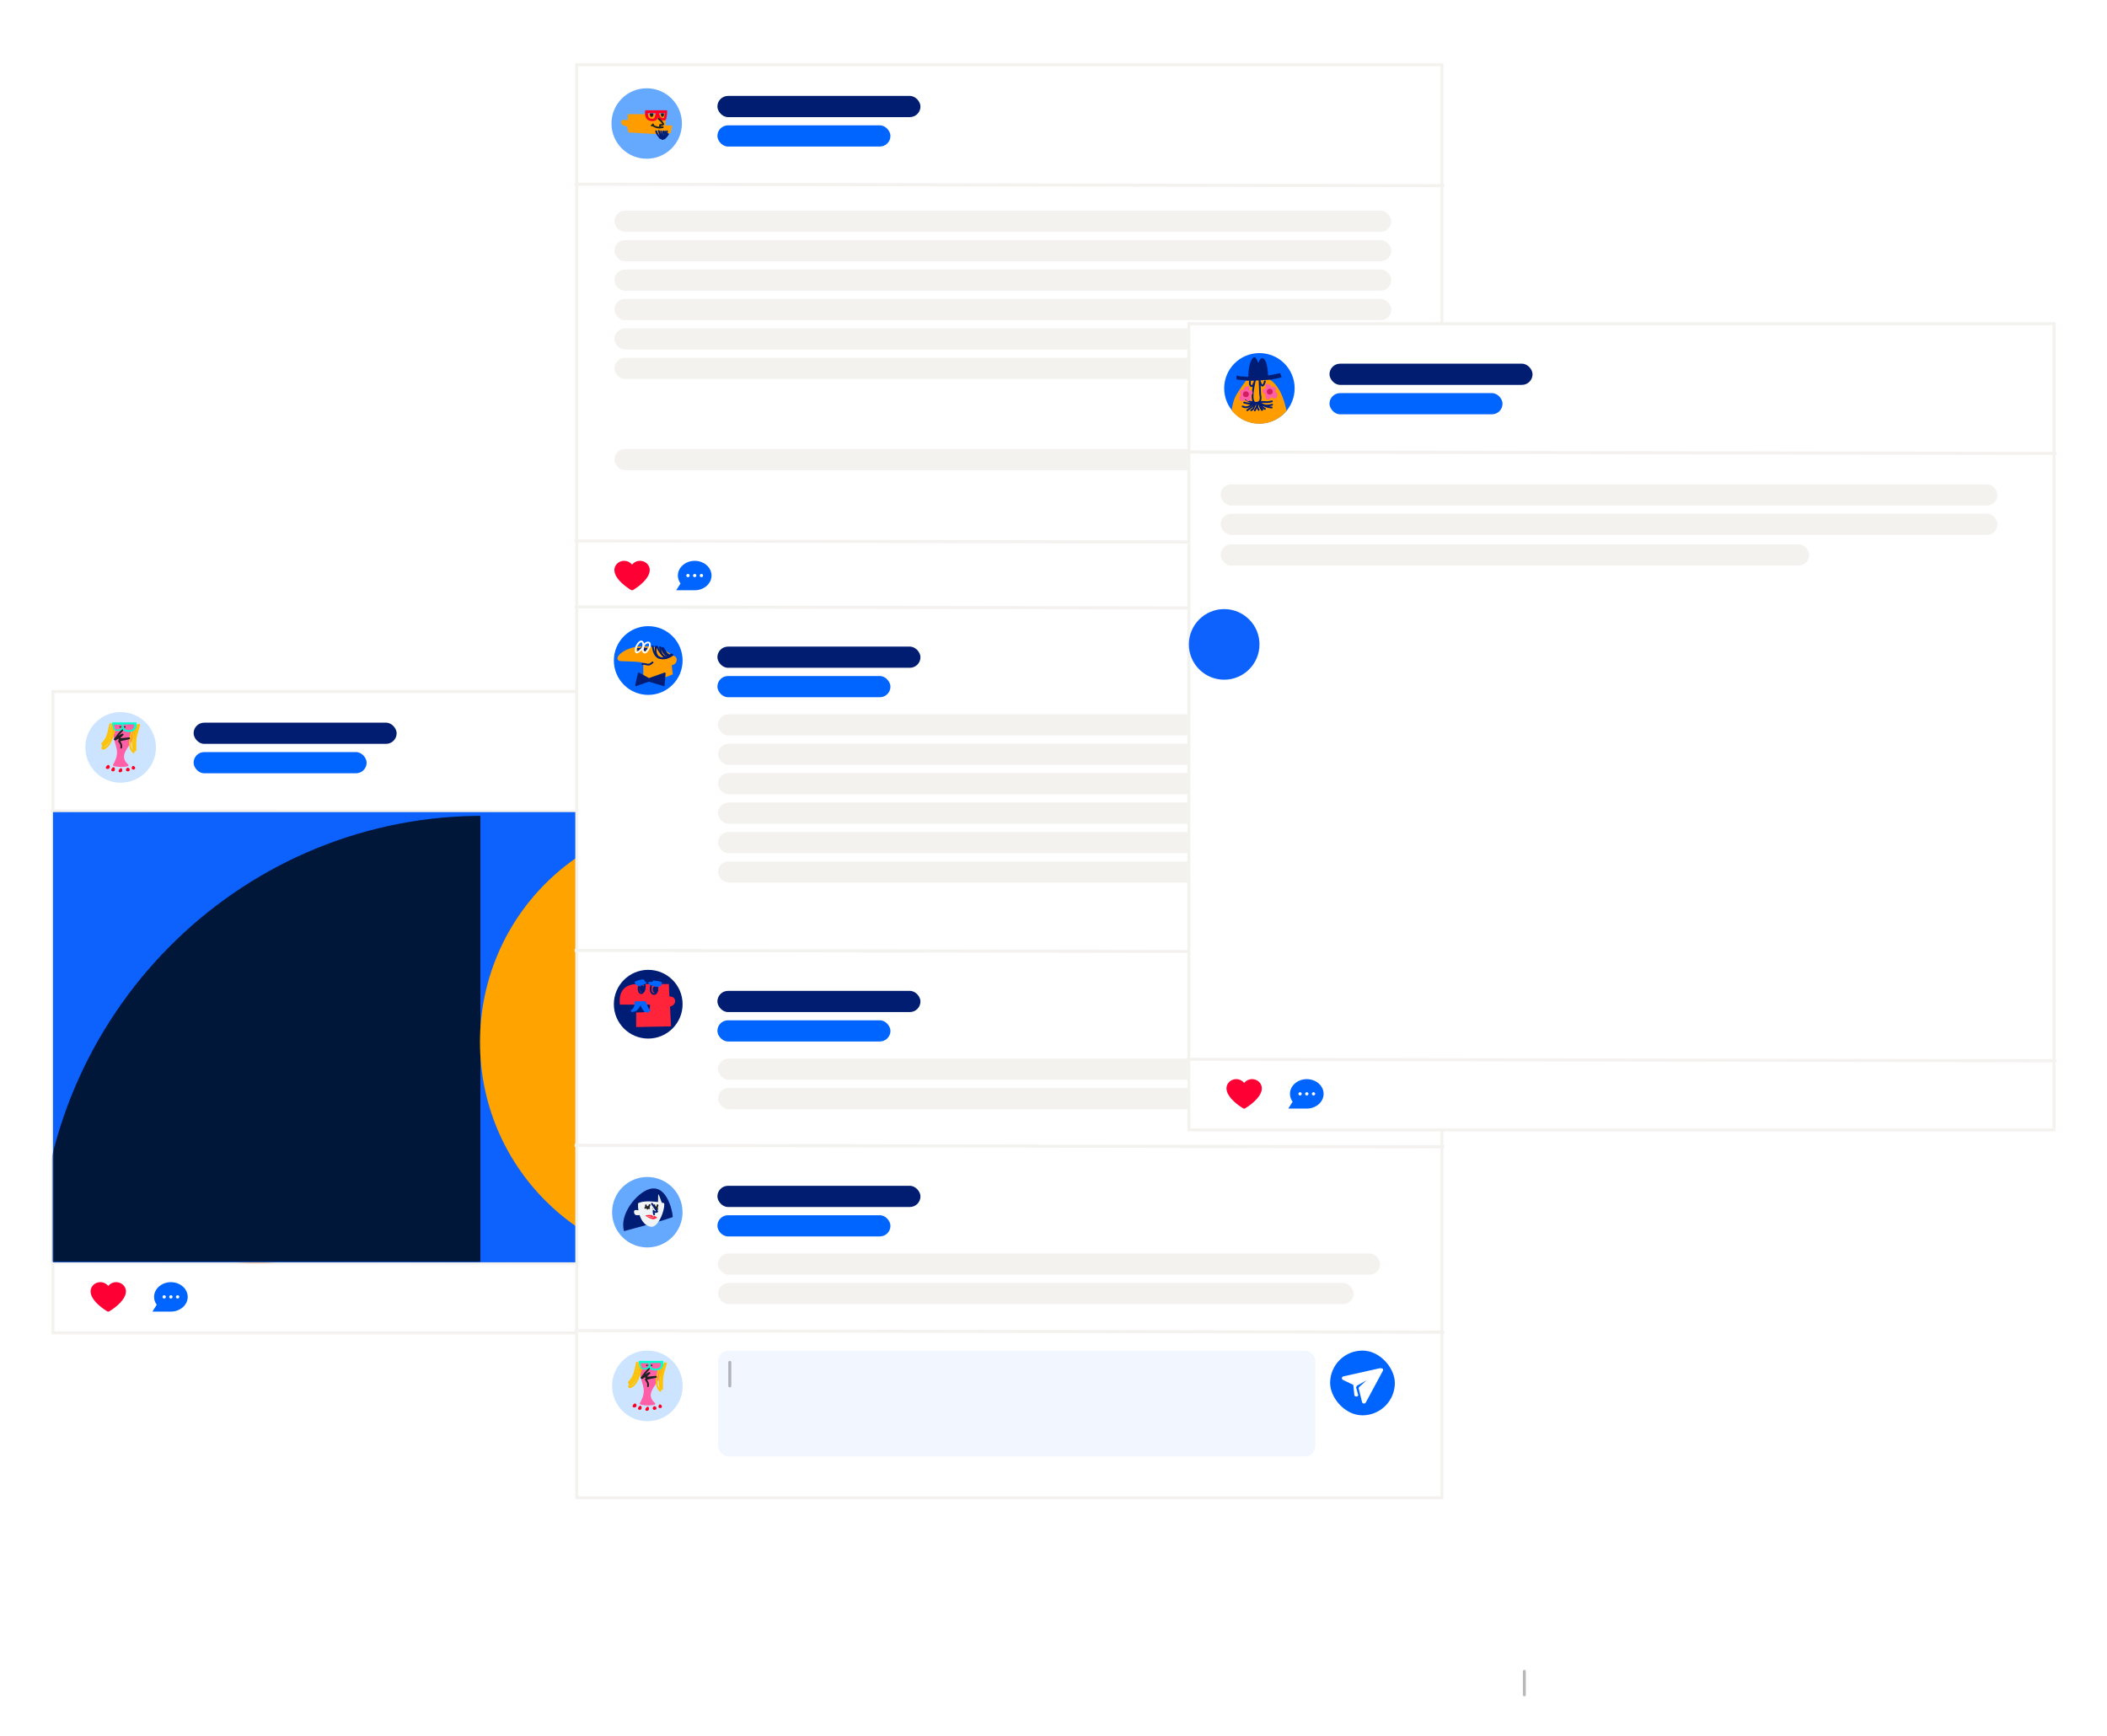 <svg xmlns="http://www.w3.org/2000/svg" xmlns:xlink="http://www.w3.org/1999/xlink" width="716" height="590" xmlns:v="https://vecta.io/nano"><style><![CDATA[.B{stroke-width:.6}.C{stroke-linecap:round}.D{stroke-linejoin:round}.E{fill-rule:nonzero}.F{fill:#0064ff}.G{fill:#ff0034}.H{stroke:#f4f2ee}.I{fill:#fff}.J{stroke:#212121}.K{fill:#ff9d00}.L{stroke:#001d75}.M{fill:#005b11}.N{fill:#001d75}.O{fill:#f4f2ee}.P{stroke:#ffc200}.Q{fill:#001d71}.R{fill:#00173a}.S{fill:#ffa300}.T{fill:#ff5fa7}.U{fill:#212121}.V{fill:#ff0025}.W{stroke-width:1.053}.X{stroke-linecap:square}]]></style><defs><filter x="-3.4%" y="-4.3%" width="106.7%" height="108.7%" id="A"><feOffset dy="4" in="SourceAlpha"/><feGaussianBlur stdDeviation="4"/><feColorMatrix values="0 0 0 0 0 0 0 0 0 0.165 0 0 0 0 0.362 0 0 0 0.1 0" result="C"/><feMerge><feMergeNode in="C"/><feMergeNode in="SourceGraphic"/></feMerge></filter><path id="B" d="M0 0h294v153H0z"/><path id="C" d="M12 0C5.373 0 0 5.373 0 12s5.373 12 12 12 12-5.373 12-12S18.627 0 12 0z"/><path id="D" d="M8.036 1.396C7.752 7.73.854 10.08 5.263 14.21c1.054.987-5.777 1-5.19 0C3.2 8.87-.07 7.73.001 1.965.01 1.285.106.647.276.062 3.7-.035 6.226.053 7.823.328c.127.022.198.378.213 1.068z"/><path id="E" d="M12.597.87c-.378 1.64-1.097 3.324-1.236 5-.1 1.222-.045 2.452-.068 3.678"/><path id="F" d="M12.163.814c-.848 2.132-1.176 4.05-1.256 6.354-.063 1.8-.244 1.368.117 2.117"/><path id="G" d="M11.023 2.118c-.796 3.283-.832 4.344-.275 7.7"/><path id="H" d="M10.697 10.208C8.723 8.436 9.55 5.34 10.08 3.15"/><path id="I" d="M6.87 1.575c.12.593.087 1-.098 1.192C5.788 3.84 5.405 4.25 4.298 5.778c-.015.02-.01.076.015.076.123.001.26-.003.36-.072.7-.486 1.26-1.225 2.045-1.575 1.058-.472-1.452 1.16-.844 1.476.248.13 4.588-.467 3.185-.187s-3.487.668-3.312.896c.73.952.913 1.388.73 2.24"/><path id="J" d="M4.235 2.715c-.637 1.694-1.5 5.82-4 6.298C.204 9.02.187 8.97.163 8.95"/><path id="K" d="M3.855 1.575c-.577 2.86-1.43 5.388-3.8 7.06"/><path id="L" d="M3.53.49C2.793 3.152 2.42 6.048.163 7.873"/><path id="M" d="M2.77.597C2.088 3.454 2.014 5.333 0 7.33"/><path id="N" d="M3.465.024c-.308 0 .185 1.9.378 2.337.163.37.613.56 1.35.567.815.025 1.382-.16 1.7-.558l.05-.063c.378.76 1.14.975 2.065.975 2.138 0 2.99-1.295 2.65-3.258h-8.2zM7.24.75l3.636-.05.001.013c.048.626-.06 1.09-.304 1.4l-.025.03c-.292.343-.837.523-1.66.523-.564 0-1.222-.22-1.506-.924l-.066-.2c-.032-.12-.03-.31-.047-.536L7.24.75zM4.04.8h2.638l-.004.388c-.02.873-.207 1.263-1.753 1.294l-.288.003c-.037 0-.057-.006-.092-.03-.074-.05-.155-.152-.23-.307-.12-.252-.206-.605-.25-1.056L4.04.8z"/><path id="O" d="M5.906 1.43c-.03.46.42.58.544.154.095-.324-.423-.355-.586-.154"/><path id="P" d="M1.35 15.566c.348.5 1.81.378 1.028-.656s-1.376.146-1.028.656z"/><path id="Q" d="M3.225 16.44c.358.493 1.667.18.86-.82s-1.22.327-.86.82z"/><path id="R" d="M5.727 16.734c.363.512 1.666.28.85-.757s-1.213.245-.85.757z"/><path id="S" d="M8.175 16.416c.37.503 1.623.24 1.087-.647s-1.456.144-1.087.647z"/><path id="T" d="M10.12 15.817c.35.498 1.434.26 1.033-.64s-1.383.142-1.033.64z"/><path id="U" d="M22.455 190.75c-1.063 0-2.047.523-2.667 1.3-.62-.777-1.604-1.3-2.667-1.3-1.838 0-3.333 1.402-3.333 3.125 0 3.432 5.416 6.645 5.647 6.78a.7.7 0 0 0 .707 0c.23-.135 5.647-3.348 5.647-6.78 0-1.723-1.495-3.125-3.333-3.125"/><path id="V" d="M8.57 5.706c-.315 0-.57-.25-.57-.556s.256-.556.57-.556.57.25.57.556-.256.556-.57.556m-2.286 0c-.315 0-.57-.25-.57-.556s.256-.556.57-.556.57.25.57.556-.256.556-.57.556M4 5.706c-.315 0-.57-.25-.57-.556s.256-.556.57-.556.57.25.57.556-.256.556-.57.556M6.286.15C3.135.15.57 2.393.57 5.15c0 .964.31 1.884.9 2.687L0 10.15h6.286c3.15 0 5.714-2.243 5.714-5s-2.563-5-5.714-5"/><path id="W" d="M11.973 0C5.36 0 0 5.36 0 11.973s5.36 11.973 11.973 11.973 11.973-5.36 11.973-11.973S18.585 0 11.973 0z"/><path id="X" d="M879.385 300.377v148.197h-146.65l.014-1.743c1.288-80.292 65.458-145.138 144.915-146.44l1.722-.014z"/><path id="Y" d="M203.28 194.8c-6.45 0-11.68 5.23-11.68 11.68s5.23 11.68 11.68 11.68 11.68-5.23 11.68-11.68-5.23-11.68-11.68-11.68z"/><path id="Z" d="M200.662 318.243c-.07-.458.01-.773.243-.946.422-.315.99.225 1.046.626.068.474-.303 1.2-.66 1.09-.34-.114-.55-.37-.63-.77z"/></defs><g transform="translate(17 18)" fill="none" fill-rule="evenodd"><g filter="url(#A)"><g transform="translate(0 213)"><path d="M1 0h294v218H1z" class="H I"/><g transform="translate(12 7)"><use xlink:href="#C" fill="#cce4ff" class="E"/><g transform="translate(5.701 3.475)"><g transform="translate(3.638 .217)" class="T"><use xlink:href="#D"/></g><g class="B C D P"><use xlink:href="#E"/><use xlink:href="#F"/><use xlink:href="#G"/><use xlink:href="#H"/></g><use xlink:href="#I" class="B C D J"/><g class="P B C D"><use xlink:href="#J"/><use xlink:href="#K"/><use xlink:href="#L"/><use xlink:href="#M"/></g><use xlink:href="#N" fill="#00ffce" class="E"/><g class="U"><use xlink:href="#O" transform="matrix(-1 0 0 1 12.326 0)"/><use xlink:href="#O" x="1.574" transform="matrix(-1 0 0 1 15.475 0)"/></g><g class="V"><use xlink:href="#P" transform="matrix(-1 0 0 1 3.855 0)"/><use xlink:href="#Q" transform="matrix(-1 0 0 1 7.439 0)"/><use xlink:href="#R" transform="matrix(-1 0 0 1 12.434 0)"/><use xlink:href="#S" transform="matrix(-1 0 0 1 17.484 0)"/><use xlink:href="#T" transform="matrix(-1 0 0 1 21.285 0)"/></g></g></g><g transform="translate(0 10)"><g class="D H W X"><path d="M.79 30.6l294.5.5"/><path d="M.79 184l294.5.5"/></g><rect x="48.789" y="10.6" width="58.8" height="7.2" rx="3.6" class="F"/><rect x="48.789" y=".6" width="69" height="7.2" rx="3.6" class="Q"/><use xlink:href="#U" class="G"/><g transform="translate(34.789 190.6)" class="F"><use xlink:href="#V"/></g></g><g transform="translate(1 41)"><mask id="a" class="I"><use xlink:href="#B"/></mask><use fill="#0d62fe" xlink:href="#B"/><g mask="url(#a)"><g transform="translate(-314.5 -154)"><g opacity=".95" transform="translate(4.5)"><path d="M906.97 151.8V.17H756.995l.014 1.784c1.317 82.152 66.942 148.5 148.198 149.83l1.76.015z" fill="#2ac2ff"/><path d="M906.97 155.264v151.63H756.995l.014-1.784c1.317-82.152 66.942-148.5 148.198-149.83l1.76-.015z" transform="matrix(-1 0 0 -1 1663.964 462.158)" class="R"/><path d="M756.994 306.895v-151.63H607.02l.014 1.784c1.317 82.152 66.942 148.5 148.198 149.83l1.76.015z" class="K"/><ellipse cx="682.008" cy="75.985" rx="74.988" ry="75.814" class="M"/><ellipse cx="682.781" cy="383.243" rx="74.988" ry="75.814" class="G"/></g><g transform="translate(.5)"><g class="R"><path d="M908.37 307.333v151.63H758.396l.014-1.784c1.317-82.152 66.942-148.5 148.198-149.83l1.76-.015z"/><path d="M459.25 155.264v151.63H309.275l.014-1.784c1.317-82.152 66.942-148.5 148.198-149.83l1.76-.015z"/></g><ellipse cx="534.094" cy="75.985" rx="74.988" ry="75.814" class="M"/><ellipse cx="534.094" cy="232.177" rx="74.988" ry="75.814" class="S"/><ellipse cx="534.094" cy="383.243" rx="74.988" ry="75.814" class="G"/></g><path d="M308.5 461V307h-157l.015 1.81c1.38 83.437 70.077 150.82 155.14 152.174l1.845.015z" class="M"/><path d="M311.5 0v154h-157l.015-1.81c1.38-83.437 70.077-150.82 155.14-152.174L311.5 0z" class="G"/><g class="S"><path d="M307.5 154V0h157l-.015 1.81c-1.38 83.437-70.077 150.82-155.14 152.174L307.5 154z"/><path d="M308.5 154v154h-157l.015-1.81c1.38-83.437 70.077-150.82 155.14-152.174L308.5 154z"/></g><ellipse fill="#ff7800" transform="matrix(1 0 0 -1 0 768)" cx="383.5" cy="384" rx="75" ry="77"/></g></g></g></g><g transform="translate(178)"><path d="M1 0h294v487H1z" class="H I"/><g transform="translate(13 378)"><use xlink:href="#W" fill="#65a9ff" class="E"/><g transform="translate(.758 2.546)"><path d="M1.347 13.52C1.36 7.6 9.197 2.356 13.702 2.36c6.84.006 5.142 11.425 4.828 11.447-1.937.133-7.665.037-17.183-.287z" transform="matrix(.956 -.292 .292 .956 -1.928 3.321)" class="N"/><g transform="translate(6.664 3.359)" fill="#f1f4f6"><path d="M10.276 3.03c.295 2.356-2.012 8.302-4.448 7.976-2.046-.274-3.238-2.012-3.87-3.873C1.852 6.818.27 7.64.054 6.176s1.508-.544 1.463-.813c-.15-.898-.14-1.66-.117-2.268.004-.096.52-.393 1.624-.57a11.89 11.89 0 0 1 1.842-.134c1.05-.001 2.223.102 3.208.227.283.036.024-2.604.27-2.566s1 2.753 1.194 2.79c.454.084.734.155.738.187z"/></g><g transform="translate(10.348 6.555)"><g transform="translate(2.98 .488)" class="B C D J"><path d="M.27 0c.133 1.284 1.084.862 1.084.004"/><path d="M.325.704L0 1.138"/><path d="M.813.867l-.217.704"/><path d="M1.084.758l.163.596"/></g><path d="M2.438 0l1.595 2.346c.082.1.24.22.192.343-.044.113-1.078.2-1.17.016-.047-.095-.06-.425-.058-.317.02.663.077 1.08.174 1.254" fill="#f3fff6" class="B C D L"/><g transform="translate(.163 .433)" class="B C D J"><path d="M.24.092c-.202.85 1 .958 1.223-.092"/><path d="M.38.704L0 .975"/><path d="M.783.758l-.037.488"/><path d="M1.138.704l.163.38"/></g><path d="M2.256 3.823c.348-.066.4.437.634.293.123-.072.19-.253.332-.27.216-.026.555.07 1.018.287l-.838.75c-.523.483-2.723.007-3.278-.253l1.7.023c2.503-.39 1.94-.397-1.7-.023.493-.51 1.784-.74 2.132-.806z" fill="#ff243a" transform="matrix(.956 .292 -.292 .956 1.397 -.443)"/></g></g></g><g transform="translate(13 437)"><use xlink:href="#C" fill="#cce4ff" class="E"/><g transform="translate(5.701 3.475)"><g transform="translate(3.638 .217)" class="T"><use xlink:href="#D"/></g><g class="B C D P"><use xlink:href="#E"/><use xlink:href="#F"/><use xlink:href="#G"/><use xlink:href="#H"/></g><use xlink:href="#I" class="B C D J"/><g class="P B C D"><use xlink:href="#J"/><use xlink:href="#K"/><use xlink:href="#L"/><use xlink:href="#M"/></g><use xlink:href="#N" fill="#00ffce" class="E"/><g class="U"><use xlink:href="#O" transform="matrix(-1 0 0 1 12.326 0)"/><use xlink:href="#O" x="1.574" transform="matrix(-1 0 0 1 15.475 0)"/></g><g class="V"><use xlink:href="#P" transform="matrix(-1 0 0 1 3.855 0)"/><use xlink:href="#Q" transform="matrix(-1 0 0 1 7.439 0)"/><use xlink:href="#R" transform="matrix(-1 0 0 1 12.434 0)"/><use xlink:href="#S" transform="matrix(-1 0 0 1 17.484 0)"/><use xlink:href="#T" transform="matrix(-1 0 0 1 21.285 0)"/></g></g></g><g transform="translate(0 8)"><g class="D H W X"><path d="M.79 32.6l294.5.5"/><path d="M.79 153.85l294.5.5"/><path d="M.79 176.25l294.5.5"/><path d="M.79 422.25l294.5.5"/><path d="M.79 359.25l294.5.5"/><path d="M.79 293l294.5.5"/></g><path d="M24.762 0C18.15 0 12.79 5.36 12.79 11.973s5.36 11.973 11.973 11.973 11.973-5.36 11.973-11.973S31.374 0 24.762 0z" fill="#65a9ff" class="E"/><path d="M27.654 15.535c1.42 0 3.162-.09 5.23-.268l.536-2.633h-2.324l.18-3.838H18.402l-.08 2.128c-1.486-.414-2.23-.22-2.23.584s.665 1.283 1.996 1.438L18.536 15l9.118.535z" class="K"/><g class="U"><path d="M25.823 8.75c-.064 1.12.932 1.406 1.208.374.21-.787-.938-.862-1.3-.374"/><path d="M29.574 8.57c.02.238.005.482.058.715.23 1.012 1.495.03.825-.815"/></g><path d="M31.596 7.48c.276 0-.05 2.46-.223 2.952-.22.626-.737.49-1.296.49a4.1 4.1 0 0 1-.466-.021 7.61 7.61 0 0 0-.86-.882l-.25-.207.062.363-.08-.126c-.34.855-1.02 1.097-1.85 1.097-1.914 0-2.678-1.458-2.37-3.666h7.333zm-3.803.996h-2.586l-.001.013c-.033.53.027.942.17 1.236l.085.15c.226.333.627.506 1.263.506.433 0 .73-.278.92-.96l.05-.206.037-.2.036-.282.025-.244zm3.07 0H28.95c.272 1.115.63 1.6 1.297 1.672l.188.01c.027 0 .04-.006.067-.03.054-.05.112-.152.167-.306.088-.25.15-.604.18-1.054l.016-.29z" class="E V"/><g class="D B C"><g class="J"><path d="M28.8 10.35c.9.7 1.696 1.743 1.56 1.914-.18.223-.825.27-.983.178-.127-.073-.07.026-.07.858"/><path d="M26.836 12.6c1.053.78 2.22.88 3.375.643"/></g><g class="L"><path d="M27.963 14.605c.225.9.758 1.47 1.32 2.224"/><path d="M28.883 14.507c.616 1.947.48 1.117.618 2.448"/><path d="M29.65 14.647c.184 1.893.162 1.106.162 2.357"/><path d="M30.464 14.647l-.422 2.59"/><path d="M31.034 14.718c-.05.918-.293 1.65-.752 2.44"/><path d="M31.66 14.626c-.084.895-.34 1.757-.942 2.456"/><path d="M32.003 15.588c-.744.997-.834 1.303-1.947 1.564"/></g><path d="M26.91 12.275c-.067.18-.2.36-.425.37" class="J"/></g><g class="F"><rect x="48.789" y="12.6" width="58.8" height="7.2" rx="3.6"/><rect x="48.789" y="383" width="58.8" height="7.2" rx="3.6"/><rect x="48.789" y="316.75" width="58.8" height="7.2" rx="3.6"/></g><g class="O"><rect x="13.789" y="51.6" width="264" height="7.2" rx="3.6"/><rect x="13.789" y="71.6" width="264" height="7.2" rx="3.6"/></g><g class="Q"><rect x="48.789" y="2.6" width="69" height="7.2" rx="3.6"/><rect x="48.789" y="373" width="69" height="7.2" rx="3.6"/><rect x="48.789" y="306.75" width="69" height="7.2" rx="3.6"/></g><g class="O"><rect x="13.789" y="41.6" width="264" height="7.2" rx="3.6"/><rect x="13.789" y="61.6" width="264" height="7.2" rx="3.6"/><rect x="13.789" y="91.6" width="225" height="7.2" rx="3.6"/><rect x="13.789" y="122.6" width="225" height="7.2" rx="3.6"/><rect x="49" y="396" width="225" height="7.2" rx="3.6"/><rect x="49" y="329.75" width="225" height="7.2" rx="3.6"/><rect x="49" y="406" width="216" height="7.2" rx="3.6"/><rect x="49" y="339.75" width="216" height="7.2" rx="3.6"/></g><rect x="48.789" y="199.75" width="58.8" height="7.2" rx="3.6" class="F"/><rect x="48.789" y="189.75" width="69" height="7.2" rx="3.6" class="Q"/><g class="O"><rect x="49" y="212.75" width="225" height="7.2" rx="3.6"/><rect x="49" y="232.75" width="225" height="7.2" rx="3.6"/><rect x="49" y="252.75" width="225" height="7.2" rx="3.6"/><rect x="49" y="222.75" width="216" height="7.2" rx="3.6"/><rect x="49" y="242.75" width="216" height="7.2" rx="3.6"/><rect x="49" y="262.75" width="216" height="7.2" rx="3.6"/></g><rect fill-opacity=".054" x="49" y="429" width="203" height="36" rx="3.6" class="F"/><g stroke="#000" class="C D"><path opacity=".276" d="M53 433v8"/><path opacity=".276" d="M323 538v8"/></g><g transform="translate(257 429)"><rect width="22" height="22" rx="11" class="F"/><path d="M16.833 6.007L4.53 8.758c-.28.06-.49.284-.524.554s.112.533.37.657l3.494 1.686.357 3.383a.66.66 0 0 0 .511.564c.278.067.572-.04.733-.264l.106-.103-.707-2.582a.87.87 0 0 1 .452-.832l3.036-1.71-2.427 2.228a.63.63 0 0 0-.191.613l1.107 4.543c.064.266.298.464.583.498s.56-.107.692-.35l5.78-10.728c.028-.04.05-.082.068-.127.06-.15.023-.38-.046-.538-.085-.195-.45-.277-1.1-.245z" class="I"/></g><rect x="13.789" y="81.6" width="254" height="7.2" rx="3.6" class="O"/><use xlink:href="#U" y="-30.15" class="G"/><g transform="translate(34.789 160.6)" class="F"><path d="M8.57 5.556C8.256 5.556 8 5.307 8 5s.256-.556.57-.556.57.25.57.556-.256.556-.57.556m-2.286 0c-.315 0-.57-.25-.57-.556s.256-.556.57-.556.57.25.57.556-.256.556-.57.556M4 5.556c-.315 0-.57-.25-.57-.556s.256-.556.57-.556.57.25.57.556-.256.556-.57.556M6.286 0C3.135 0 .57 2.243.57 5c0 .964.31 1.884.9 2.687L0 10h6.286C9.437 10 12 7.757 12 5S9.437 0 6.286 0"/></g></g></g><g transform="translate(386 88)"><path d="M1 0h294v274H1z" class="H I"/><g class="O"><rect x="11.789" y="64.6" width="264" height="7.2" rx="3.6"/><rect x="11.789" y="75" width="200" height="7.2" rx="3.6"/><rect x="11.789" y="54.6" width="264" height="7.2" rx="3.6"/></g><g transform="translate(13 10)"><use xlink:href="#W" class="E F"/><path d="M15.38 8.903c2.756 1.72 4.692 5.286 5.808 10.7C18.992 22.288 15.656 24 11.92 24a11.95 11.95 0 0 1-9.379-4.53c.202-1.363.475-2.565.82-3.608.372-1.127 1.55-3.06 3.54-5.8l.607-.828c2.83.15 5.304.045 7.39-.256l.484-.075z" class="K"/><g class="B C D L"><path d="M6.273 18.125c1.633.84 2.685-.234 3.786-1.404"/><path d="M11.897 16.91c.224.97.365 1.58.92 2.362.013.02-.045.01-.067.017"/><path d="M13.848 18.97c-1.113-.66-.444-.164-1.692-1.843"/><path d="M16.143 18.494c-1.513-.103-3.07-.652-4.22-1.658"/><path d="M16.277 17.548c-.797.114-2.422.926-4.322-.82"/><path d="M16.218 16.4c-2.082.42-.796.253-3.886.176"/><path d="M7.842 19.435c.93-.74 2.3-1.558 2.54-2.85"/><path d="M9.173 19.42c1.104-.73.327-.124 1.59-2.5"/><path d="M10.397 19.485c.837-1.63.56-.827.914-2.375"/><path d="M11.722 19.298c-.626-1.272-.396-.544-.547-2.224"/><path d="M12.974 19.237c-.962-1.3-.495-.53-1.28-2.383"/><path d="M7.266 15.692c.843.498 2.01 1.418 2.93.6"/><path d="M6.776 16.815c.537.143 3.246.946 3.196-.425"/><path d="M8.765 9.59c-.064.577-.064.94 0 1.084.405.92 1.037.614 1.3-.38"/><path d="M10.498 8.94c-1.228 5.31-1.138 7.964.27 7.964s1.896-.94 1.463-2.817l-.217-4.822c.65 2.275 1.264 2.384 1.842.325" class="K"/></g><g stroke="#ff5fa7" class="T B D"><path d="M6.164 14.014c-.313-.16-.493-.306-.542-.433-.257-.68.262-1.05 1.192-.542.036-.795.343-1.282.92-1.463s.686.307.325 1.463c.575-.085.936-.085 1.084 0 .493.286.264.985-.758 1.41.506.433.578.885.217 1.354s-.795.253-1.3-.65c-.722.867-1.282 1.084-1.68.65s-.217-1.03.542-1.788z"/><path d="M14.183 13.235c-.328-.17-.518-.32-.568-.454-.27-.712.275-1.098 1.25-.567.038-.832.36-1.342.966-1.53s.72.32.34 1.53c.603-.09.982-.09 1.137 0 .518.3.277 1.03-.796 1.474.53.454.606.926.227 1.418s-.834.265-1.364-.68c-.758.907-1.345 1.134-1.762.68s-.227-1.077.568-1.87z" transform="matrix(-.988 .156 .156 .988 28.746 -2.262)"/></g><g fill="#d41c61"><circle cx="7.383" cy="13.987" r="1"/><circle cx="15.485" cy="13.11" r="1"/></g><path d="M15.77 9.036c2.23-.4 3.477-.688 3.738-.867l-.488-1.354-4.063.813C14.705 3.69 14 1.722 12.845 1.722c-.376 0-.81.542-1.3 1.625-.686-2.095-1.41-2.492-2.167-1.192S8.222 5.424 8.186 8.06L5.53 7.9c-.577-.062-1.028-.156-1.354-.282v1.246c-.058.06.343.145 1.203.256l2.6.232c1.047.08 3.648-.028 7.8-.325z" class="N"/></g><g transform="translate(0 13)"><g class="D H W X"><path d="M.79 30.6l294.5.5"/><path d="M.79 237l294.5.5"/></g><rect x="48.789" y="10.6" width="58.8" height="7.2" rx="3.6" class="F"/><rect x="48.789" y=".6" width="69" height="7.2" rx="3.6" class="Q"/><use xlink:href="#U" y="53" class="G"/><g transform="translate(34.789 243.6)" class="F"><use xlink:href="#V"/></g></g><g transform="translate(1 97)"><mask id="b" class="I"><use xlink:href="#C" href="#B"/></mask><use fill="#0d62fe" xlink:href="#C" href="#B"/><g mask="url(#b)"><g transform="translate(-589)"><g opacity=".95"><path d="M882.606 148.206V0H735.684l.014 1.743c1.29 80.297 65.58 145.146 145.182 146.448l1.726.014z" fill="#2ac2ff"/><path d="M882.606 153.76v148.206H735.684l.014-1.743c1.29-80.297 65.58-145.146 145.182-146.448l1.726-.014z" transform="matrix(-1 0 0 -1 1618.291 455.724)" class="R"/><path d="M735.683 301.966V153.76H588.76l.014 1.743c1.29 80.297 65.58 145.146 145.182 146.448l1.726.014z" class="K"/><ellipse fill="#fb3640" cx="662.223" cy="76.27" rx="73.462" ry="74.102"/><ellipse cx="662.98" cy="376.591" rx="73.462" ry="74.102" class="G"/></g><g transform="translate(1 2)"><g class="R"><use xlink:href="#X"/><use xlink:href="#X" x="-439.171" y="-148.627"/></g><ellipse cx="513.401" cy="74.265" rx="73.326" ry="74.098" class="M"/><ellipse cx="513.401" cy="226.922" rx="73.326" ry="74.098" class="S"/><ellipse cx="513.401" cy="374.569" rx="73.326" ry="74.098" class="G"/></g><path d="M294 454V304H141l.015 1.764c1.344 81.27 68.292 146.904 151.188 148.222L294 454z" class="M"/><path d="M297 2v150H144l.015-1.764C145.36 68.967 212.307 3.332 295.202 2.015L297 2z" class="G"/><g class="S"><path d="M294 152V2h153l-.015 1.764c-1.344 81.27-68.292 146.904-151.188 148.222L294 152z"/><path d="M294 153v150H141l.015-1.764c1.344-81.27 68.292-146.904 151.188-148.222L294 153z"/></g><ellipse fill="#ff7800" transform="matrix(1 0 0 -1 0 758)" cx="367.5" cy="379" rx="73.5" ry="75"/></g></g></g></g></g><g class="E"><use xlink:href="#Y" fill="#06f"/><path d="M201.574 201.636c-2.652 0-5.022.702-6.792 1.82-.717.452-1.286.95-1.614 1.403-.198.273-.318.54-.332.817-.024.47.28.857.742.954l.04.008c.302.057.746.08 1.783.106l.94.025 2.264.1.144.01.124.01c1.07.08 1.97.2 2.682.366l.05.012v4.15c.096.977 1.148 1.465 3.156 1.465s4.294-.566 6.857-1.7l-.356-3.076.025-.007c.366-.098.676-.235.93-.418a1.72 1.72 0 0 0 .742-1.439 1.33 1.33 0 0 0-1.034-1.362l-.025-.006c-.28-.07-.6-.076-.972-.028l-.043.006-.066-.573-.234-.186c-2.074-1.646-5.083-2.453-9.01-2.453z" class="K"/></g><path d="M199.75 202.516c1.03.06.867.083 1.602-.633m-1.502 1.16c.8-.058.894-.367 1.45-1.047m.353-.04c.203.52.553.556 1.095.513m-1.095-.507c.12.9-.092.528.694 1.107" class="B C D L"/><g stroke="#fff" class="B D"><path d="M200.257 200.295c.964-.883 1.46.3 1.355 1.047-.125.914-.87 1.62-1.57 2.12-.01.007-.62.42-.8.26-.433-.383-.26-1.246-.08-1.76s.647-1.257 1.095-1.667z"/><path d="M201.533 202.21c.16-.488.266-1.106.7-1.453.936-.748 1.84-.5 1.582.787-.14.704-.728 1.537-1.242 2.027-.667.636-1.248-.233-1.148-.867.048-.307.165-.6.247-.9" class="C"/></g><g class="L B D"><path d="M204.8 201.59c.22 1.286.342 2.27 1.202 3.287 1.26 1.5 4.058.866 5.227-.413" class="C"/><path d="M205.865 201.756c-.233 1.71-.092 3.642 2.07 3.934.15.02 1.147.074 1.515-.053.894-.308.93-.494 1.782-1.187" class="C"/><path d="M206.26 201.77c.755 1.564 2.77 5.198 4.787 2.834" class="C"/><path d="M207.26 201.956c.177.96.266 1.933.908 2.72.85 1.043 2.583.83 3.304-.187" class="C"/><path d="M207.754 202.13c.485 1.223 1.4 3.276 3.064 2.594m-2.468-2.468c.402.636 1.233 2.252 2.063 2.42.323.065.66-.01.988-.013m-10.13 3.04c.814-.286 1.47.303 2.303.153.403-.073.895-.5 1.188-.734" class="C"/><path d="M200.057 210.868l3.436 1.903 5.39-1.903-.317 4.017-5.074-1.533-4.334 1.533z" class="N"/></g><use xlink:href="#Y" y="116.8" class="E N"/><path d="M199.91 322.7h-5.6c-.185-3.7 1.612-5.55 5.39-5.55h9.9l.176 4.29c1.283-.192 1.925.07 1.925.783s-.6 1.14-1.77 1.278l.343 6.61-10.376.198v-3.494c2.07.01 3.405-.253 4.007-.787s.813-1.643.634-3.33h-4.64z" stroke="#ff243a" stroke-width="1.444" fill="#ff243a"/><g stroke="#06f" class="B C D"><path d="M198.956 322.57c.05 1.066-.2 2.36-1.224 2.94"/><path d="M199.398 322.57c-.244 1.09-.617 1.974-1.397 2.815"/><path d="M199.792 322.57c-.26 1.185-.863 2.326-1.94 2.963"/><path d="M200.262 322.57c-.256.94-1.226 2.872-2.52 3.04m2.962-3.04c-.338 1.218-1.204 3-2.675 3m5.097.3c-.365.097-1.4-.874-1.784-1.427-.25-.37-.394-1-.436-1.863"/><path d="M201.263 322.57c.18 1.076.087 2.44 1.043 3.1m-.7-3.13c-.195.537.764 2.9 1.308 2.988m-1.06-2.958c.402 1 .62 2.042 1.38 2.8m-1.006-2.8c.472 1.1.57 2.177 1.5 2.903"/><path d="M200.998 322.57c.57 1.724.89 2.46 2.594 2.78"/></g><g class="B D L"><path d="M200.175 317.042c.6-.233 1.156-.55 1.774-.7.087-.02.094.156.112.243.046.22.1.443.077.666-.037.657-.22 1.483-.68 1.997-.6.673-1.205.1-1.362-.6-.16-.722-.087-.786.037-1.44l.042-.156zm4.258-.652c.226.127.434.295.678.38.382.134.896-.01 1.184.275.224.222.063.63.046.944-.027.5-.2 1.536-.738 1.755-.874.358-1.448-.596-1.483-1.335-.014-.3-.024-.6.02-.896.047-.328.166-.64.25-.96l.046-.162z"/><g class="N"><use xlink:href="#Z"/><use xlink:href="#Z" x="4.44" y="0.265"/></g></g><path d="M205.145 315.53c.8.17 1.807.13 2.43.5.512.3-2.704-.494-2.083-.3l-.53.023c2.928.915 2.977.296-.34.264-.675-.006 1.3.108 1.894.22.35.065 1.347.324.96.3-.975-.032-1.843-.223-2.74-.37-.292-.048-1.065-.318-.822-.2a10.71 10.71 0 0 0 1.574.543c.58.154 2.606-.13 1.817.36-.543.338-2.907-.654-3.292-.767-.115-.033-.5-.065-.394-.033l2.35.6c.267.08 1.006.392.718.338l-.288-.006c-2.423-.457-3.925-.92-.02.148m-7.397-1.326c.643-.236 2.398-.92 2.735-.548.763.845-1.852.165-2.244.7-.016.022.065.063.093.056l.457-.054 1.147-.347c.2-.05.834-.125.622-.103-.632.067-2.568.1-1.882.237l-.8.426c.734.135 1.37-.104 2.04-.196 2.393-.33-1.8-.002-1.733.516.01.086.176.04.255.03l1.617-.27c.26-.054 1.012-.27.75-.217-.477.096-1.93.295-1.402.348l-.722.467c.453.045 2.04-.7 2.452-.865" stroke="#06f" class="C B D"/></g></svg>